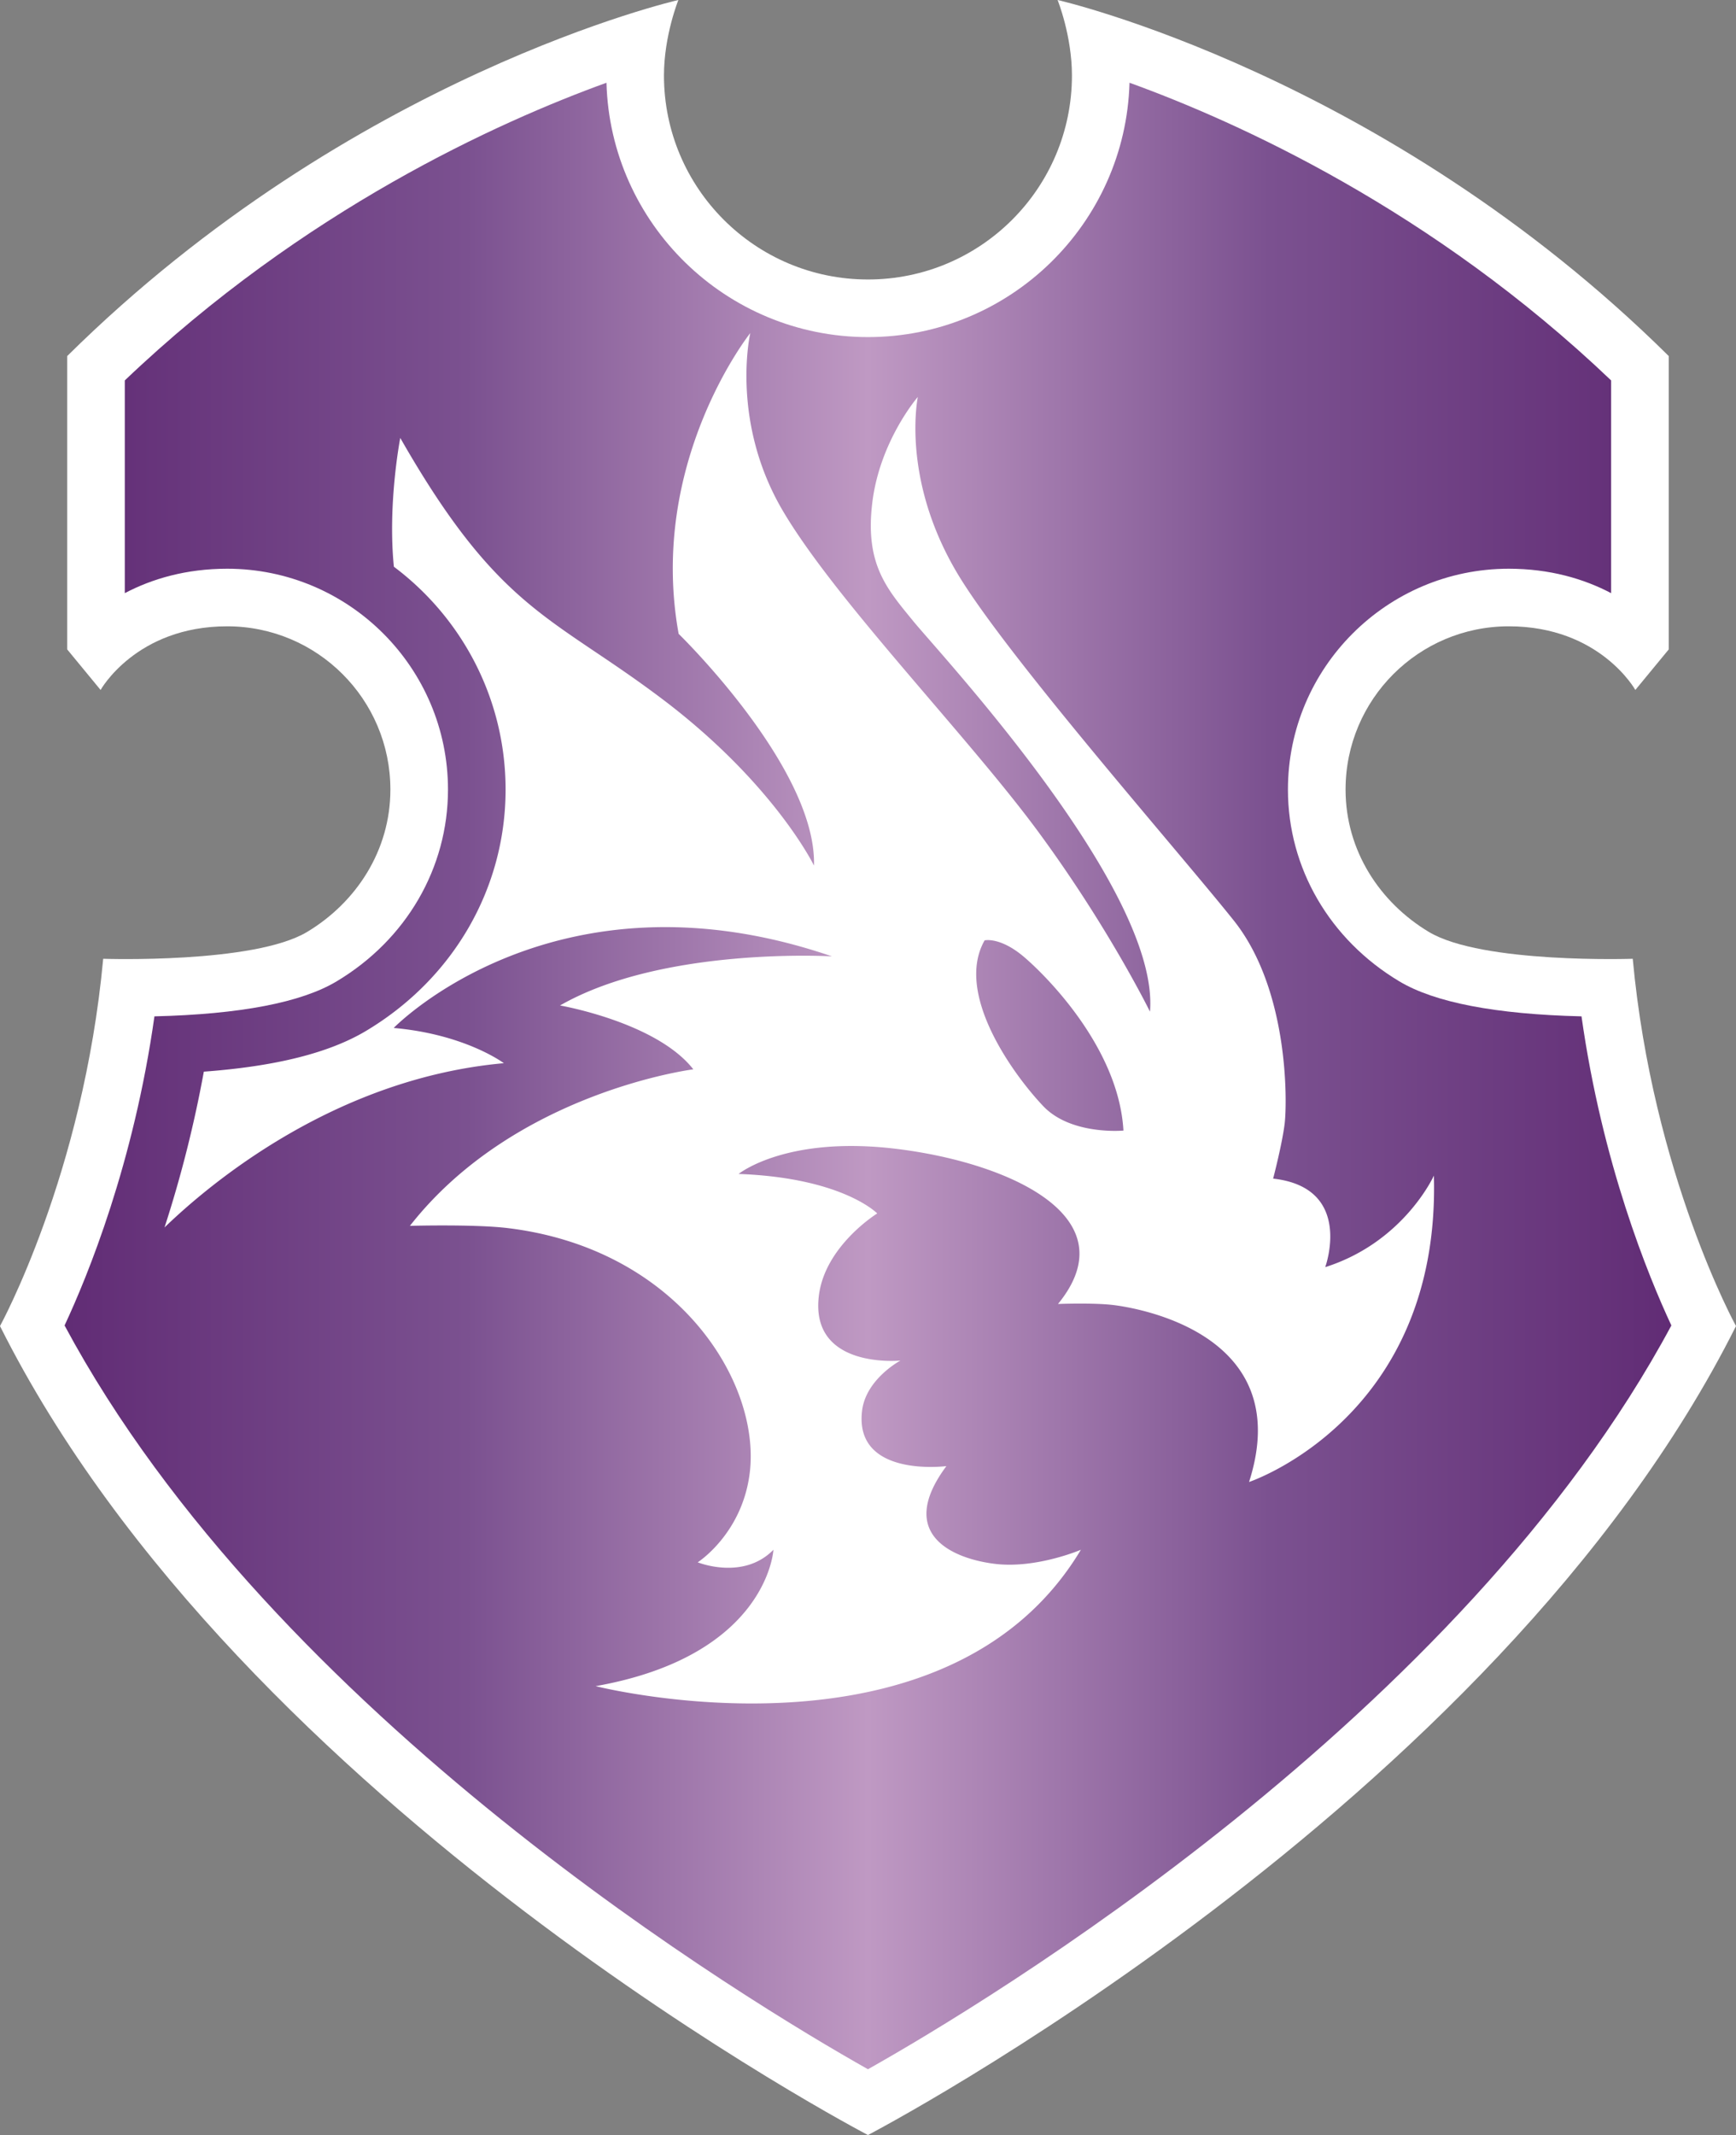 <svg xmlns="http://www.w3.org/2000/svg" xml:space="preserve" width="260.246" height="320.003"><rect width="100%" height="100%" fill="#808080" stroke="none"/><defs><linearGradient id="a" x1="30.225" x2="271.1" y1="177.47" y2="177.47" gradientTransform="translate(-20.544 -16.197)" gradientUnits="userSpaceOnUse"><stop offset="0" style="stop-color:#612c75"/><stop offset=".25" style="stop-color:#7b5190"/><stop offset=".5" style="stop-color:#bf99c3"/><stop offset=".75" style="stop-color:#7b5190"/><stop offset="1" style="stop-color:#612c75"/></linearGradient></defs><path d="M130.116 320.003s93.91-48.93 130.13-121.25c0 0-12.48-22.67-15.48-55.05 0 0-22.57.77-30.56-4.02-7.34-4.4-12.49-12.18-12.49-21.34 0-13.51 10.95-24.47 24.47-24.47 13.67 0 18.97 9.54 18.97 9.54l5.01-6.08V53.369C207.476 11.128 158.546 0 158.546 0s2.15 5.331 2.15 11.308c0 16.89-13.69 30.582-30.58 30.582s-30.58-13.692-30.58-30.582c0-5.977 2.16-11.308 2.16-11.308S52.767 11.128 10.072 53.369v43.964l5.008 6.08s5.306-9.54 18.978-9.54c13.513 0 24.466 10.96 24.466 24.47 0 9.16-5.154 16.94-12.49 21.34-7.993 4.79-30.564 4.02-30.564 4.02C12.472 176.083 0 198.753 0 198.753c36.217 72.32 130.116 121.25 130.116 121.25" style="fill:#fff;fill-opacity:1"/><path fill="url(#a)" d="M130.116 310.143c-17.63-9.94-88.97-52.8-120.436-111.48 3.495-7.48 10.362-24.28 13.472-46.33 12.84-.31 22.021-2.07 27.32-5.25 10.448-6.25 16.686-17 16.686-28.74 0-18.25-14.848-33.1-33.1-33.1-6.145 0-11.261 1.51-15.35 3.66V57.019c26.831-25.586 55.998-38.744 72.208-44.617.58 21.121 17.95 38.122 39.2 38.122 21.26 0 38.62-17.001 39.21-38.122 16.21 5.871 45.37 19.028 72.2 44.617v31.884c-4.08-2.15-9.2-3.66-15.35-3.66-18.25 0-33.1 14.85-33.1 33.1 0 11.74 6.24 22.48 16.69 28.74 5.3 3.18 14.48 4.94 27.32 5.25 3.11 22.05 9.98 38.85 13.47 46.33-31.46 58.68-102.8 101.54-120.44 111.48" style="fill:url(#a)"/><path d="M59.02 154.073s24.186-24.96 65.696-10.73c0 0-25.3-1.51-40.76 7.36 0 0 14.44 2.49 19.98 9.57 0 0-26.753 3.38-42.485 23.46 0 0 9.697-.27 14.696.34 25.359 3.08 37.919 22.98 36.249 36.67-1.12 9.16-7.8 13.42-7.8 13.42s6.8 2.77 11.35-1.88c0 0-.84 15.85-26.65 20.44 0 0 52.5 13.34 72.74-20.44 0 0-6.69 2.87-12.89 2.11-6.18-.75-14.93-4.35-7.27-14.65 0 0-13.87 1.81-12.64-8.31.58-4.76 5.75-7.51 5.75-7.51s-13.58 1.36-12.23-9.71c.91-7.5 8.75-12.34 8.75-12.34s-5.15-5.34-20.78-5.92c0 0 7.1-5.78 23.65-3.76 16.55 2.01 35.02 10.06 24.23 23.25 0 0 5.22-.21 8.31.16 3.1.38 27.54 4.08 20.33 26.52 0 0 28.72-9.55 27.71-45.92 0 0-4.48 9.97-16.29 13.72 0 0 4.35-11.91-7.81-13.27 0 0 1.35-5.15 1.73-8.25.37-3.09.69-20.03-7.65-30.46-8.33-10.44-34.6-40.28-41.64-52.38-7.05-12.089-6.3-22.69-5.71-26.061 0 0-5.69 6.557-6.82 15.842-1.13 9.289 2.23 12.959 6.17 17.789s36.97 40.2 35.46 58.5c0 0-6.24-12.72-16.82-27.06-10.57-14.33-30.23-34.49-38.19-47.96-7.97-13.474-4.91-26.692-4.91-26.692s-15.4 19.327-10.74 45.082c0 0 20.69 20.1 20.29 34.73 0 0-5.99-12.33-22.81-25.01-16.52-12.46-24.373-13.11-39.212-39.084 0 0-1.914 9.833-.956 19.304 10.159 7.62 16.745 19.75 16.745 33.4 0 14.8-7.81 28.32-20.883 36.15-5.523 3.31-13.529 5.33-24.353 6.13a181 181 0 0 1-5.894 23.35c6.842-6.61 25.589-22.35 50.87-24.62 0 0-5.754-4.33-16.513-5.28m88.586-13.13s2.36-.56 5.97 2.54 14.15 13.8 14.84 25.97c0 0-7.82.73-12-3.64s-13.43-16.74-8.81-24.87" style="fill:#fff;fill-opacity:1"/></svg>